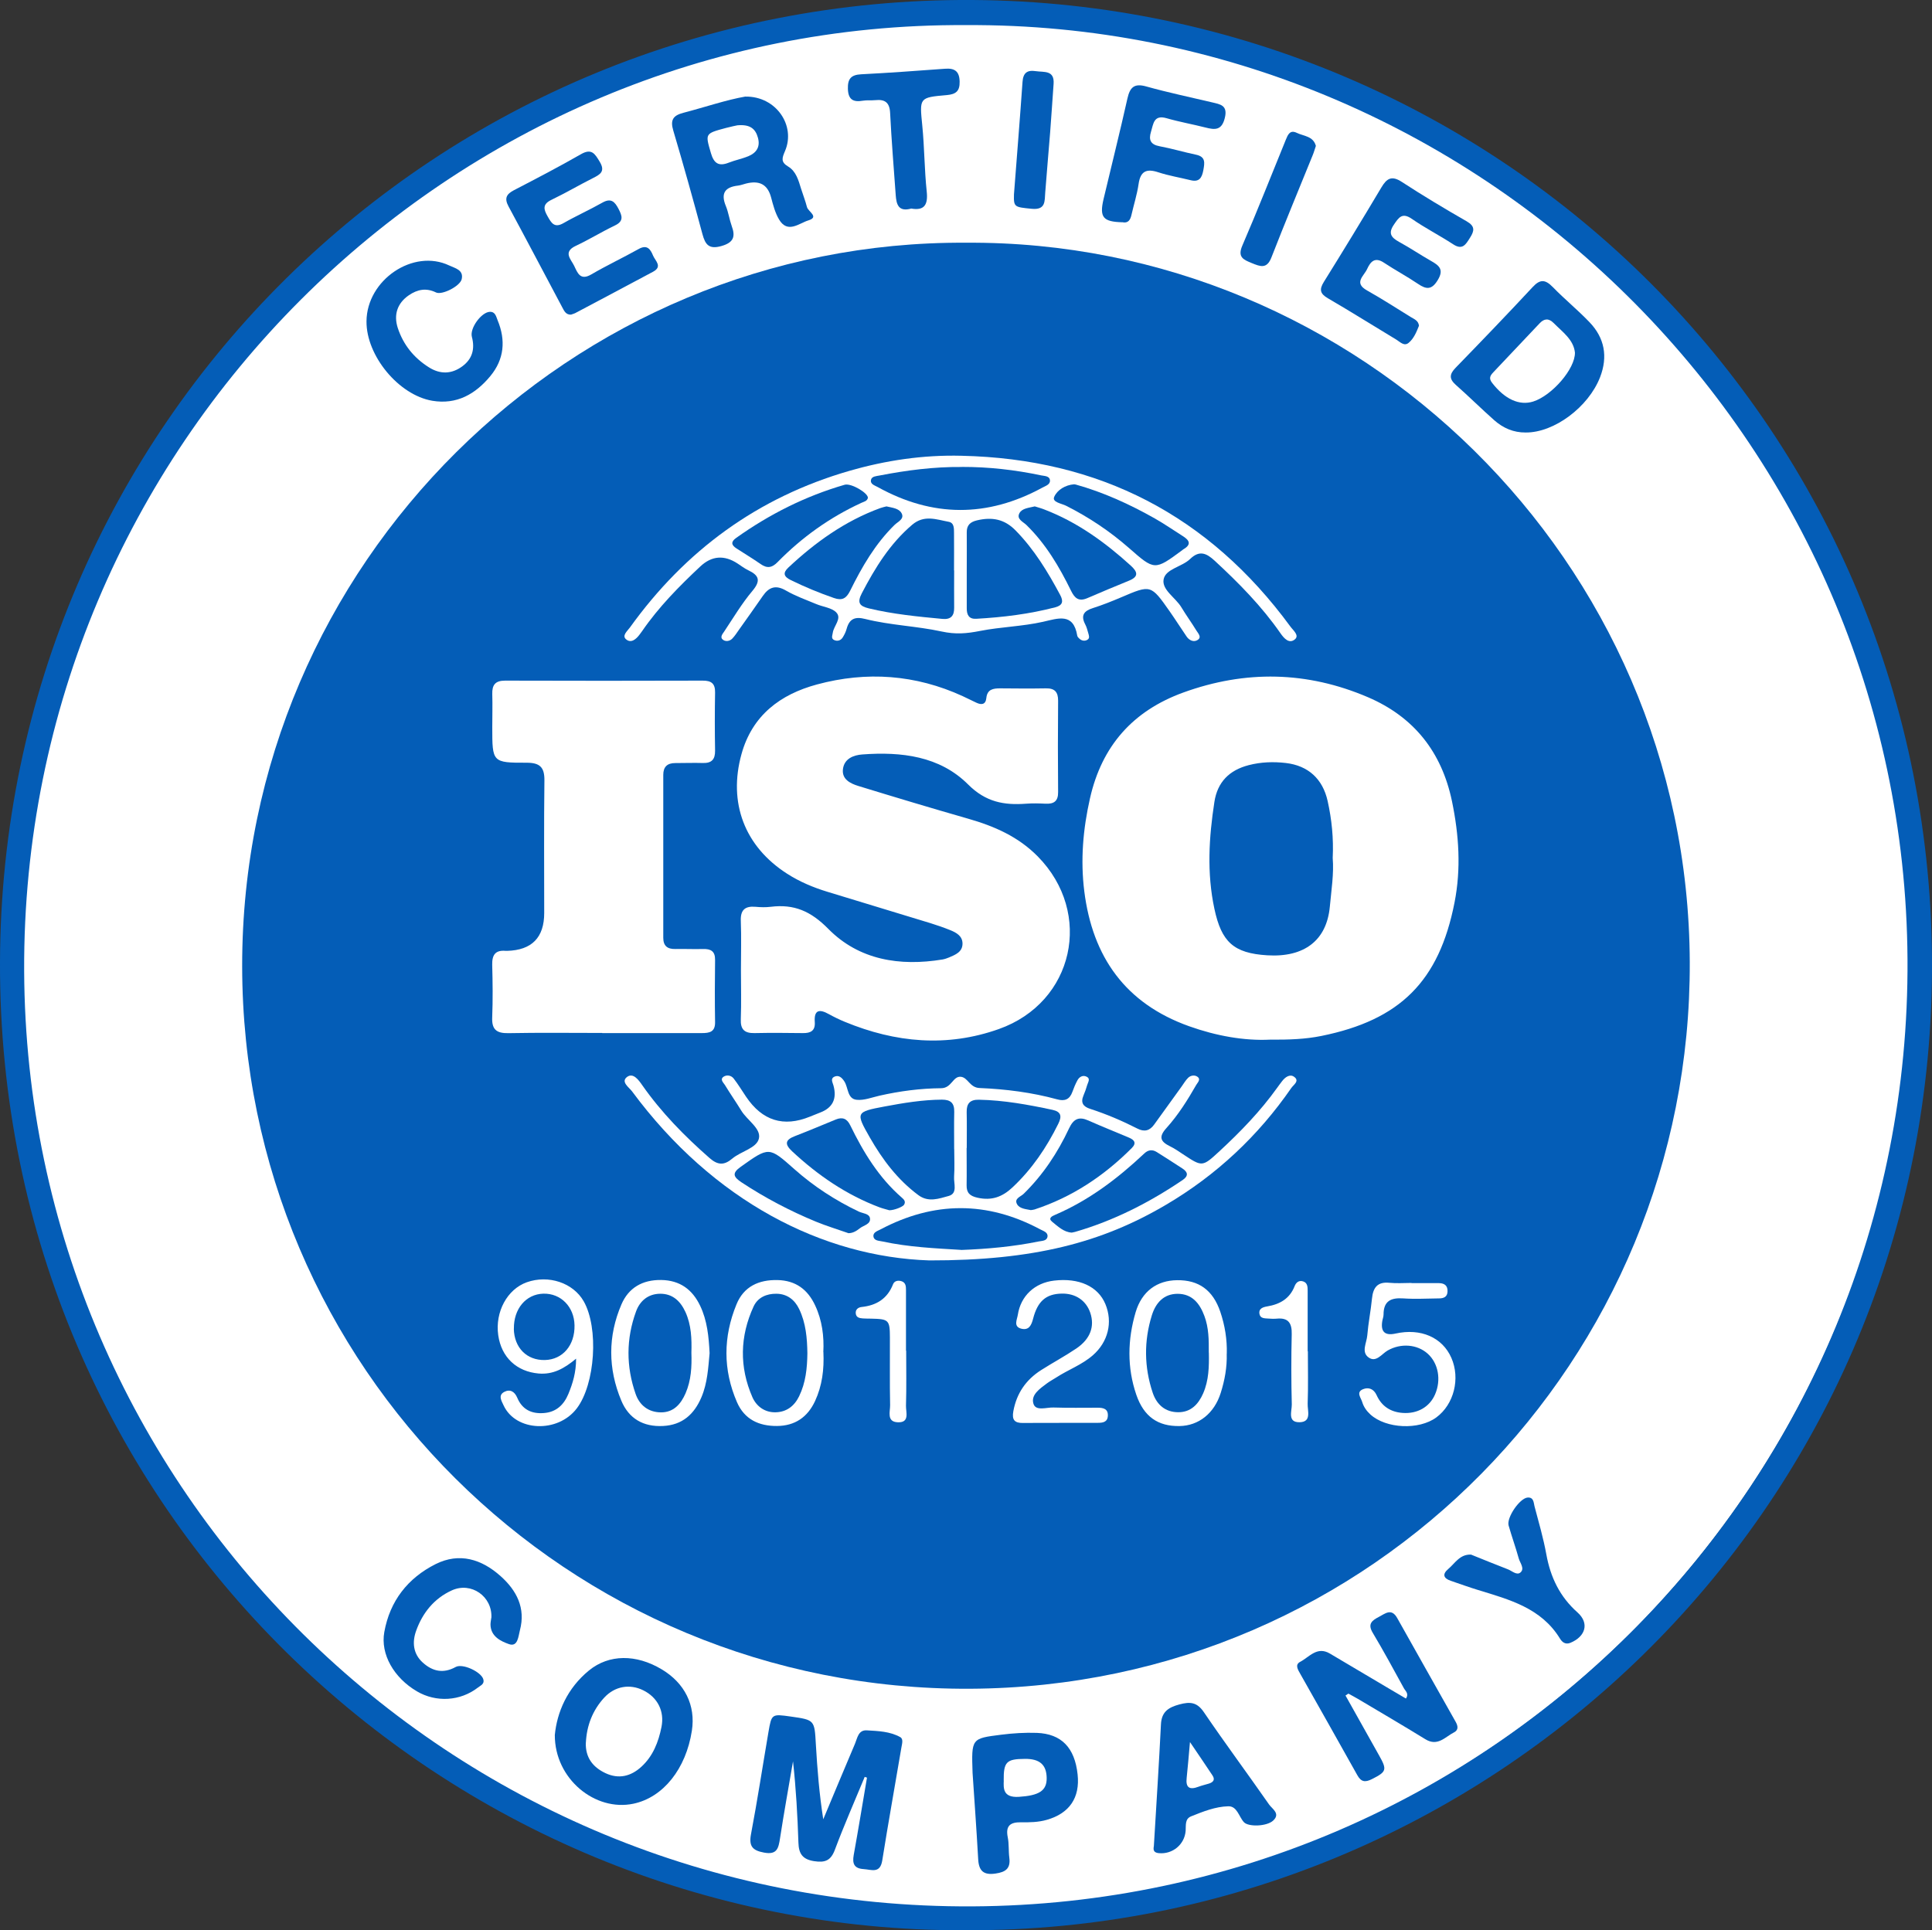 <?xml version="1.0" encoding="UTF-8"?>
<svg id="Capa_1" data-name="Capa 1" xmlns="http://www.w3.org/2000/svg" viewBox="0 0 282.34 282.15">
  <rect x="0" y="0" width="282.34" height="282.15" fill="#333333" stroke="none"/>
  <defs>
    <style>
      .cls-1 {
        fill: #045db7;
      }

      .cls-1, .cls-2 {
        stroke-width: 0px;
      }

      .cls-2 {
        fill: #fff;
      }
    </style>
  </defs>
  <circle class="cls-2" cx="140.37" cy="140.52" r="138.67"/>
  <path class="cls-1" d="M141.14,282.15C64.88,282.49-.24,220.71,0,140.63.24,62.1,63.93-.48,142.11,0c77.32.48,140.66,63.03,140.23,141.9-.43,79.28-65.11,140.61-141.2,140.24ZM141.1,3.67C65.84,3.23,3.19,65.05,3.53,141.95c.34,75.73,62.16,137.13,138.61,136.71,76.09-.42,137.08-62.42,136.62-138.45-.46-76.09-62.87-137.03-137.67-136.54Z"/>
  <path class="cls-1" d="M141.17,35.48c57.3-.39,105.53,46.43,105.77,105.14.23,58.11-46.36,105.92-105.17,106.23-58.85.3-106.33-47.12-106.38-105.63-.05-58.95,48.22-106.12,105.78-105.74ZM185.56,151.97c2.86.02,5.2-.07,7.53-.54,11.53-2.33,17.21-8,19.47-19.49.98-4.97.65-9.89-.37-14.82-1.5-7.19-5.55-12.32-12.29-15.21-8.88-3.8-17.89-3.98-26.98-.68-7.37,2.68-11.9,7.81-13.63,15.46-1.02,4.5-1.41,9.03-.83,13.62,1.21,9.58,6.01,16.38,15.32,19.7,3.98,1.42,8.06,2.14,11.79,1.96ZM108.28,141.72c0,2.42.07,4.85-.02,7.27-.06,1.51.56,2.05,2.01,2.02,2.36-.05,4.72-.03,7.07,0,1.15.02,1.82-.36,1.73-1.62-.13-1.83.72-1.9,2.06-1.15.76.42,1.56.81,2.37,1.14,7.36,3.03,14.87,3.74,22.47,1.04,10.99-3.9,13.85-16.95,5.68-25.24-2.86-2.9-6.36-4.42-10.17-5.51-5.37-1.54-10.73-3.15-16.07-4.79-1.16-.36-2.42-.98-2.22-2.48.2-1.51,1.55-2.03,2.84-2.12,5.68-.42,11.29.23,15.45,4.39,2.58,2.58,5.25,3.05,8.47,2.81.94-.07,1.89-.05,2.83,0,1.24.06,1.87-.36,1.85-1.72-.04-4.44-.04-8.89,0-13.33.01-1.29-.51-1.84-1.8-1.81-2.22.04-4.45.02-6.67,0-1.02,0-1.89.13-2.02,1.42-.1.96-.7,1.03-1.45.68-.67-.31-1.33-.65-2-.96-6.89-3.16-14.05-3.67-21.3-1.71-5.34,1.44-9.46,4.5-11.03,10.18-1.97,7.11.45,13.51,6.69,17.5,1.83,1.17,3.81,2,5.88,2.63,5.03,1.53,10.05,3.05,15.07,4.59.96.3,1.92.63,2.86,1.01.89.36,1.79.85,1.8,1.96,0,1.23-1.02,1.63-1.96,2.03-.31.13-.63.24-.96.3-6.24,1.03-12.21.08-16.69-4.47-2.57-2.61-5.02-3.65-8.42-3.23-.73.09-1.48.07-2.22,0-1.54-.13-2.22.46-2.15,2.08.09,2.35.02,4.71.02,7.07ZM88.01,151.01c4.85,0,9.69-.01,14.54,0,1.14,0,1.98-.16,1.95-1.61-.05-3.03-.04-6.06,0-9.08.02-1.27-.61-1.63-1.75-1.6-1.35.04-2.69-.03-4.04,0-1.17.03-1.78-.45-1.78-1.64,0-7.94,0-15.88,0-23.82,0-1.17.59-1.72,1.74-1.72,1.35,0,2.69-.05,4.04-.01,1.29.04,1.81-.52,1.79-1.81-.05-2.83-.05-5.65,0-8.48.03-1.33-.55-1.76-1.82-1.75-9.63.03-19.25.03-28.88,0-1.43,0-1.9.64-1.86,1.97.05,1.61,0,3.23,0,4.84,0,5.13,0,5.2,5.03,5.19,1.91,0,2.61.65,2.59,2.58-.08,6.46-.03,12.92-.03,19.38q0,5.39-5.42,5.54c-.07,0-.14,0-.2,0-1.51-.14-2.01.58-1.98,2.03.07,2.55.1,5.12,0,7.67-.08,1.77.6,2.36,2.35,2.33,4.58-.09,9.15-.03,13.73-.03ZM135.8,184.24c15.25.02,25.22-2.6,34.61-8.14,7.35-4.33,13.46-10.05,18.31-17.08.31-.45,1.27-1.03.37-1.64-.6-.41-1.28.07-1.73.66-.24.32-.49.64-.72.97-2.44,3.41-5.34,6.41-8.41,9.25-2.53,2.34-2.53,2.32-5.33.47-.62-.41-1.23-.84-1.89-1.16-1.39-.68-1.76-1.35-.54-2.69,1.71-1.9,3.08-4.08,4.35-6.3.21-.36.73-.82.14-1.21-.39-.26-.96-.18-1.32.17-.38.37-.65.85-.96,1.28-1.34,1.85-2.68,3.71-4.01,5.56-.65.91-1.44,1.11-2.45.59-2.22-1.13-4.51-2.11-6.89-2.88-1.04-.33-1.44-.9-.99-1.96.21-.49.39-1,.54-1.52.12-.42.52-.94-.09-1.23-.56-.27-1.07.03-1.35.56-.28.53-.52,1.09-.72,1.66-.39,1.09-1.1,1.41-2.21,1.1-3.72-1.02-7.53-1.5-11.36-1.66-1.44-.06-1.69-1.53-2.72-1.64-1.19-.13-1.33,1.66-2.9,1.67-3.01.02-6.04.42-9,1.09-1.11.25-2.27.72-3.35.6-1.37-.15-1.19-1.77-1.79-2.69-.36-.56-.83-.99-1.49-.67-.56.28-.22.83-.1,1.26q.81,2.93-1.95,3.97c-.5.19-1,.4-1.5.6q-5.77,2.35-9.32-2.92c-.6-.89-1.16-1.82-1.82-2.67-.36-.46-1.01-.56-1.47-.25-.57.4-.02.86.2,1.21.77,1.27,1.62,2.48,2.39,3.74.86,1.42,2.91,2.61,2.58,4.07-.32,1.43-2.62,1.87-3.9,2.95-1.17.99-2.1.98-3.31-.08-3.66-3.21-7.04-6.65-9.84-10.65-.54-.78-1.33-1.87-2.22-1.21-.96.72.29,1.52.73,2.11,11.88,16.06,27.87,24.2,43.44,24.71ZM140.51,66.62c-5.61-.14-11.06.67-16.39,2.21-13.38,3.86-23.98,11.64-32.07,22.9-.36.5-1.19,1.17-.57,1.71.74.64,1.48,0,2-.7.12-.16.24-.32.36-.49,2.42-3.52,5.39-6.53,8.49-9.44q2.52-2.37,5.47-.43c.51.33.99.71,1.54.97,1.58.75,1.88,1.52.62,3.02-1.55,1.84-2.8,3.95-4.14,5.96-.24.35-.68.85-.12,1.22.4.26.95.17,1.31-.2.37-.38.66-.84.97-1.28,1.17-1.65,2.35-3.29,3.49-4.95.91-1.32,1.91-1.66,3.4-.79,1.39.8,2.93,1.35,4.42,1.97.99.42,2.27.53,2.93,1.23.84.89-.38,1.94-.52,2.97-.05.38-.29.84.21,1.06.47.21.96.07,1.24-.38.25-.4.46-.83.58-1.28.41-1.47,1.23-1.8,2.72-1.42,3.66.92,7.49,1.03,11.12,1.82,2.11.46,3.69.31,5.68-.08,3.01-.59,6.15-.65,9.17-1.33,2.19-.49,4.45-1.39,5.01,2.04.03.17.21.34.36.47.34.28.76.34,1.13.11.36-.22.22-.6.13-.92-.13-.45-.24-.92-.46-1.33-.68-1.3-.19-1.96,1.11-2.37,1.41-.45,2.79-1,4.15-1.58,4.33-1.85,4.33-1.87,7.09,2.06.85,1.21,1.64,2.47,2.48,3.69.39.56,1.04.84,1.59.49.66-.41.08-.97-.17-1.38-.7-1.15-1.5-2.24-2.19-3.39-.85-1.43-2.89-2.56-2.6-4.1.29-1.53,2.67-1.81,3.87-2.97,1.37-1.33,2.4-.85,3.6.26,3.52,3.25,6.87,6.65,9.61,10.6.52.75,1.27,1.59,2.11.88.68-.58-.27-1.32-.66-1.86-11.91-16.25-27.95-24.53-48.05-24.97ZM84.19,198.6c0,2.03-.49,3.6-1.12,5.14-.66,1.6-1.78,2.68-3.6,2.81-1.8.14-3.16-.52-3.88-2.24-.39-.92-1.07-1.3-1.92-.84-.91.5-.37,1.31-.08,1.95,1.77,3.85,7.93,4.1,10.7.45,2.7-3.55,3.23-11.77,1.01-15.66-1.54-2.7-5.14-3.9-8.31-2.78-2.86,1.02-4.66,4.33-4.18,7.73.46,3.26,2.71,5.33,5.9,5.61,2.1.18,3.74-.71,5.49-2.18ZM103.7,197.81c-.12-2.43-.35-4.79-1.38-6.94-1.12-2.35-2.93-3.73-5.7-3.77-2.75-.04-4.77,1.16-5.8,3.56-2,4.64-1.98,9.41-.02,14.08,1.1,2.63,3.22,3.85,6.1,3.7,2.83-.14,4.56-1.73,5.61-4.21.88-2.08.99-4.3,1.19-6.44ZM179.28,197.88c.06-2.1-.28-4.16-.95-6.14-1.08-3.17-3.15-4.65-6.31-4.61-2.93.03-5.15,1.61-6.06,4.68-1.18,4-1.27,8.08.1,12.07,1.1,3.2,3.17,4.63,6.33,4.57,2.78-.05,5.06-1.85,6-4.83.59-1.86.94-3.78.88-5.74ZM120.32,197.64c.12-2.3-.17-4.63-1.19-6.81-1.08-2.33-2.84-3.66-5.5-3.72-2.76-.06-4.94.95-6,3.55-1.95,4.74-1.99,9.55.07,14.3,1.1,2.53,3.22,3.5,5.85,3.48,2.62-.02,4.46-1.28,5.56-3.64,1.04-2.25,1.34-4.63,1.22-7.16ZM206.28,187.55s0-.02,0-.02c-1.08,0-2.16.09-3.23-.02-1.77-.18-2.39.72-2.55,2.31-.18,1.8-.54,3.59-.69,5.4-.09,1.07-.91,2.41.19,3.2,1.11.8,1.92-.52,2.8-1.02,1.92-1.09,4.3-.91,5.84.47,1.56,1.4,2,3.83,1.08,5.95-.8,1.85-2.59,2.87-4.75,2.71-1.76-.13-3.06-.98-3.79-2.59-.42-.93-1.18-1.2-1.98-.88-1.07.43-.31,1.26-.13,1.87.21.71.64,1.32,1.2,1.83,2.29,2.08,7.09,2.3,9.63.43,2.58-1.9,3.53-5.68,2.2-8.71-1.31-2.99-4.47-4.37-8.16-3.55q-2.31.51-1.94-1.79c.05-.33.19-.66.19-.99,0-1.97,1.07-2.48,2.86-2.36,1.74.12,3.5.02,5.25,0,.66,0,1.21-.2,1.24-1,.04-.87-.45-1.22-1.24-1.23-1.35-.01-2.69,0-4.04,0ZM154.78,207.98c1.89,0,3.77,0,5.66,0,.7,0,1.41-.09,1.46-1.01.06-1.04-.67-1.2-1.47-1.2-2.16,0-4.31.04-6.47-.03-1.02-.04-2.58.57-2.93-.54-.42-1.31.94-2.22,1.97-2.99.43-.32.91-.57,1.36-.86,1.75-1.14,3.75-1.85,5.34-3.24,2.23-1.94,2.95-4.82,1.84-7.49-1.08-2.59-3.85-3.86-7.5-3.43-2.82.33-4.87,2.22-5.3,5.01-.1.68-.69,1.72.52,2.02,1.11.27,1.47-.51,1.72-1.48.66-2.55,1.89-3.59,4.13-3.65,2.03-.06,3.6.98,4.22,2.8.67,1.99.02,3.82-2.02,5.21-1.67,1.13-3.46,2.09-5.16,3.17-2.21,1.41-3.58,3.38-4.06,6-.24,1.28.18,1.75,1.43,1.73,1.75-.03,3.5,0,5.25-.01ZM132.41,197.43h-.01c0-2.95,0-5.9,0-8.85,0-.54-.02-1.11-.68-1.31-.51-.15-1.02-.03-1.21.45-.83,2.12-2.42,3.1-4.61,3.33-.46.05-.91.35-.84.95.07.61.57.68,1.05.72.4.03.8.02,1.21.03,2.57.06,2.72.19,2.73,2.77.02,3.29-.04,6.57.03,9.86.02.95-.55,2.46,1.13,2.52,1.77.07,1.17-1.48,1.19-2.41.08-2.68.03-5.37.03-8.05ZM191.11,197.52h-.01c0-2.95,0-5.91,0-8.86,0-.54-.02-1.14-.65-1.35-.62-.21-1.05.15-1.26.7-.72,1.83-2.15,2.64-4,2.95-.58.1-1.29.29-1.13,1.12.13.67.79.62,1.32.66.4.03.81.05,1.21.01,1.69-.16,2.22.66,2.18,2.27-.08,3.42-.08,6.85.01,10.27.02.97-.69,2.67,1.19,2.6,1.75-.07,1.09-1.71,1.13-2.71.09-2.55.03-5.1.03-7.65Z"/>
  <path class="cls-1" d="M126.36,259.75c-1.46,3.54-3.01,7.04-4.35,10.63-.6,1.6-1.44,1.92-3.05,1.67-1.71-.27-2.23-1.12-2.28-2.7-.13-3.95-.35-7.9-.79-11.89-.64,3.75-1.32,7.5-1.9,11.26-.22,1.43-.43,2.44-2.33,2.08-1.69-.31-2.24-.93-1.91-2.69.94-4.96,1.7-9.95,2.55-14.92.46-2.67.47-2.67,3.25-2.28,3.51.5,3.48.5,3.68,4.08.21,3.62.5,7.24,1.08,10.94,1.54-3.69,3.08-7.37,4.64-11.05.35-.83.48-2.02,1.72-1.95,1.67.1,3.39.15,4.89.99.5.28.25,1.01.17,1.52-.93,5.51-1.92,11-2.8,16.52-.32,1.96-1.58,1.32-2.74,1.25-1.38-.09-1.65-.82-1.43-2.05.68-3.77,1.3-7.54,1.94-11.32-.11-.04-.23-.07-.34-.11Z"/>
  <path class="cls-1" d="M196.63,247.84c1.63,2.91,3.26,5.83,4.9,8.74,1.21,2.14,1.1,2.4-1.06,3.49-.98.49-1.57.4-2.12-.6-2.75-4.94-5.55-9.86-8.32-14.78-.32-.58-.85-1.34-.03-1.77,1.34-.7,2.47-2.32,4.34-1.22,2.89,1.72,5.79,3.44,8.69,5.15.8.48,1.61.95,2.43,1.43.49-.72-.08-1.1-.3-1.51-1.49-2.72-2.96-5.44-4.55-8.1-.78-1.3-.11-1.8.89-2.32.94-.49,1.85-1.33,2.69.17,2.83,5.05,5.68,10.09,8.52,15.13.33.58.5,1.2-.21,1.57-1.3.66-2.39,2.11-4.18,1.02-3.27-2.01-6.58-3.95-9.88-5.91-.46-.27-.93-.52-1.39-.77-.14.09-.28.19-.42.28Z"/>
  <path class="cls-1" d="M108.96,14.12c4.47-.05,7.36,4.24,5.76,7.96-.43,1.01-.66,1.6.47,2.27,1.15.69,1.5,2.01,1.88,3.24.28.9.63,1.77.86,2.68.17.66,1.85,1.45.19,1.95-1.32.4-3.02,1.98-4.27-.14-.57-.96-.87-2.11-1.16-3.21-.53-2-1.8-2.51-3.67-2.04-.39.1-.77.25-1.17.3-1.94.22-2.54,1.15-1.77,3,.38.93.51,1.95.85,2.9.57,1.55.29,2.42-1.49,2.93-1.82.52-2.37-.18-2.79-1.75-1.36-5.06-2.77-10.11-4.26-15.13-.46-1.53-.04-2.2,1.47-2.59,3.18-.83,6.3-1.9,9.09-2.38ZM107.75,18.32c-.18.04-.9.18-1.61.37-3.15.84-3.08.82-2.25,3.68.43,1.5,1.13,1.99,2.6,1.41.93-.37,1.94-.56,2.86-.94,1.19-.49,1.79-1.37,1.41-2.72-.35-1.25-1.09-1.98-3.02-1.8Z"/>
  <path class="cls-1" d="M81.08,253.61c.32-3.31,1.8-6.83,5-9.44,2.92-2.38,6.88-2.39,10.6-.17,3.4,2.02,5,5.28,4.43,8.98-.86,5.58-4.19,9.75-8.53,10.67-5.58,1.19-11.52-3.6-11.5-10.04ZM85.61,254.73c-.07,2.16,1.01,3.58,2.88,4.46,1.93.9,3.69.47,5.22-.92,1.72-1.56,2.52-3.64,2.96-5.84.46-2.31-.58-4.32-2.66-5.35-1.97-.98-4.16-.61-5.71,1.07-1.7,1.85-2.56,4.08-2.68,6.58Z"/>
  <path class="cls-1" d="M222.96,63.22c-1.77.02-3.3-.65-4.59-1.79-1.91-1.69-3.72-3.49-5.63-5.18-.99-.88-.92-1.56-.02-2.49,3.79-3.9,7.56-7.82,11.26-11.8,1.11-1.2,1.86-1.1,2.94,0,1.73,1.78,3.67,3.36,5.38,5.15,2.2,2.3,2.69,5.02,1.54,8.01-1.7,4.39-6.73,8.14-10.88,8.1ZM230.16,51.54c-.2-1.89-1.8-3-3.11-4.32-.72-.72-1.38-.68-2.06.05-2.25,2.39-4.51,4.77-6.77,7.16-.45.48-.68.87-.16,1.54,1.84,2.37,3.96,3.37,6.01,2.72,2.72-.87,6.13-4.76,6.09-7.15Z"/>
  <path class="cls-1" d="M207.37,47.61c-.36.89-.74,1.87-1.52,2.51-.66.54-1.25-.15-1.8-.48-3.34-2.01-6.64-4.09-10.01-6.05-1.16-.68-1.25-1.29-.57-2.39,2.84-4.56,5.64-9.16,8.39-13.78.8-1.35,1.51-1.8,3-.83,3.1,2.02,6.27,3.92,9.48,5.76,1.25.72,1.13,1.39.48,2.41-.62.98-1.09,1.85-2.47.94-1.97-1.29-4.08-2.36-6.01-3.7-1.43-.99-1.92-.22-2.64.84-.87,1.27-.39,1.88.75,2.51,1.59.87,3.1,1.89,4.68,2.79,1.19.67,1.92,1.26.98,2.8-.88,1.46-1.67,1.38-2.89.55-1.61-1.09-3.34-2.01-4.97-3.09-1.34-.89-1.97-.15-2.47.94-.46,1.01-1.99,2-.01,3.11,2.17,1.22,4.26,2.57,6.38,3.88.5.31,1.13.51,1.22,1.29Z"/>
  <path class="cls-1" d="M83.51,45.99c-.8.06-1.06-.53-1.34-1.06-2.62-4.92-5.21-9.86-7.86-14.77-.64-1.19-.29-1.8.82-2.37,3.28-1.7,6.56-3.41,9.77-5.25,1.57-.9,2.04-.06,2.74,1.1.86,1.43.06,1.87-1,2.4-2.04,1.03-4.01,2.19-6.07,3.18-1.33.64-1.12,1.4-.54,2.41.54.95.98,1.75,2.31.99,1.87-1.07,3.84-1.95,5.71-3.01,1.25-.7,1.8-.12,2.34.92.52,1,.82,1.79-.53,2.43-1.94.93-3.78,2.07-5.72,2.98-1.91.9-.7,1.95-.23,2.92.48,1,.87,2.21,2.49,1.26,2.26-1.32,4.64-2.44,6.93-3.72,1.25-.7,1.73.04,2.11.97.32.76,1.42,1.59,0,2.35-3.79,2.03-7.59,4.04-11.4,6.06-.18.09-.38.13-.54.19Z"/>
  <path class="cls-1" d="M168.62,269.92c.37-6.19.75-12.03,1.04-17.87.09-1.83,1.08-2.47,2.7-2.91,1.56-.42,2.57-.34,3.57,1.13,3.1,4.56,6.39,8.99,9.54,13.51.45.64,1.69,1.32.59,2.34-.94.87-3.62.94-4.27.24-.75-.81-.99-2.37-2.3-2.33-1.88.05-3.67.77-5.42,1.47-.94.38-.74,1.33-.8,2.11-.15,2.01-1.92,3.47-3.93,3.27-.97-.1-.73-.76-.73-.98ZM173.9,254.64c-.2,2.17-.31,3.7-.48,5.22-.17,1.46.42,1.81,1.73,1.31.5-.19,1.03-.3,1.53-.46.62-.2.93-.56.51-1.19-.98-1.48-1.98-2.95-3.29-4.88Z"/>
  <path class="cls-1" d="M53.56,46.97c.04-6.06,6.84-10.67,12.1-8.16.81.39,2.13.63,1.81,2-.24,1.03-2.88,2.36-3.75,1.94-1.45-.71-2.74-.44-3.99.42-1.66,1.15-2.23,2.83-1.6,4.77.81,2.46,2.35,4.36,4.53,5.74,1.66,1.06,3.34,1.02,4.91-.14,1.45-1.07,1.86-2.53,1.39-4.3-.34-1.27,1.41-3.63,2.63-3.66.81-.02.91.7,1.13,1.23,1.21,2.92.97,5.71-1.06,8.16-2.18,2.64-4.92,4.21-8.49,3.61-4.92-.84-9.65-6.59-9.61-11.6Z"/>
  <path class="cls-1" d="M142.13,259.14c-.17-5.05-.17-5.02,4.17-5.57,1.74-.22,3.48-.33,5.22-.27,3.59.14,5.54,2.15,5.96,6.07.37,3.41-1.2,5.7-4.5,6.64-1.25.36-2.53.38-3.8.36-1.56-.02-2.24.53-1.91,2.18.2.98.1,2.01.23,3,.21,1.58-.55,2.1-2,2.31-1.78.27-2.46-.4-2.55-2.11-.25-4.49-.58-8.97-.82-12.61ZM146.69,260.27c-.04,1.08-.16,2.53,2.21,2.38,2.91-.19,4.1-.86,4.06-2.79-.04-1.91-1.03-2.78-3.18-2.76-2.68.02-3.13.41-3.1,3.18Z"/>
  <path class="cls-1" d="M71.81,236.46c.15-3.11-2.95-5.28-5.78-3.99-2.59,1.18-4.27,3.28-5.21,5.89-.6,1.65-.47,3.37.96,4.66,1.43,1.29,3,1.65,4.81.65,1.01-.56,3.68.69,4.03,1.76.24.72-.38.93-.77,1.24-2.58,2-6.11,2.21-8.92.56-3.37-1.98-5.35-5.43-4.77-8.66.81-4.55,3.44-7.9,7.5-9.94,3.48-1.74,6.73-.72,9.5,1.76,2.34,2.09,3.68,4.66,2.82,7.91-.23.86-.29,2.48-1.59,2.03-1.16-.41-2.68-1.1-2.71-2.86,0-.33.08-.67.12-1Z"/>
  <path class="cls-1" d="M164.02,32.49c-2.83-.07-3.37-.73-2.75-3.38,1.16-4.9,2.39-9.79,3.49-14.71.37-1.64.99-2.26,2.76-1.76,3.17.89,6.4,1.56,9.6,2.32,1.21.29,2.34.42,1.87,2.29-.45,1.84-1.46,1.74-2.82,1.39-1.89-.48-3.82-.82-5.69-1.36-1.88-.54-1.92.82-2.27,1.96-.37,1.2-.09,1.89,1.26,2.14,1.78.33,3.53.86,5.3,1.23,1.45.3,1.28,1.19,1.08,2.29-.21,1.12-.62,1.75-1.86,1.44-1.57-.39-3.17-.65-4.7-1.15-1.74-.58-2.63-.18-2.9,1.72-.22,1.52-.7,3.01-1.04,4.51-.17.75-.5,1.25-1.35,1.06Z"/>
  <path class="cls-1" d="M214.95,227.23c1.79.72,3.59,1.46,5.41,2.16.6.23,1.3.93,1.84.46.65-.57-.06-1.37-.25-2.04-.45-1.62-1.02-3.2-1.48-4.81-.34-1.15,1.63-4.03,2.79-4.1.88-.05.86.74.99,1.27.62,2.34,1.3,4.67,1.73,7.04.61,3.35,1.96,6.18,4.56,8.49,1.75,1.56,1.18,3.51-1.03,4.43-.77.32-1.24-.13-1.53-.6-2.74-4.49-7.4-5.71-11.96-7.11-1.35-.41-2.68-.9-4.01-1.35-1.08-.37-1.25-.97-.37-1.72.99-.83,1.68-2.16,3.3-2.11Z"/>
  <path class="cls-1" d="M133.19,30.48c-1.91.54-2.19-.62-2.29-1.95-.29-4.01-.62-8.03-.82-12.04-.08-1.54-.78-1.99-2.17-1.85-.6.06-1.22-.02-1.81.08-1.4.24-2.14-.14-2.19-1.73-.04-1.45.44-2.05,1.93-2.13,4.09-.21,8.17-.51,12.25-.81,1.41-.11,2.12.35,2.15,1.88.03,1.4-.55,1.85-1.88,1.97-4.06.35-3.98.39-3.58,4.45.32,3.2.31,6.44.65,9.64.21,1.96-.36,2.82-2.24,2.5Z"/>
  <path class="cls-1" d="M148.18,28.41c.45-5.86.88-11.14,1.25-16.43.09-1.31.66-1.78,1.94-1.58,1.21.18,2.75-.18,2.6,1.87-.17,2.34-.32,4.69-.5,7.03-.23,2.94-.5,5.88-.72,8.82-.1,1.28.1,2.6-1.98,2.4-2.53-.25-2.64-.24-2.59-2.11Z"/>
  <path class="cls-1" d="M192.3,21.33c-.17.49-.29.94-.47,1.37-2.02,4.98-4.08,9.93-6.03,14.94-.67,1.72-1.63,1.32-2.86.82-1.22-.5-2.13-.86-1.38-2.58,2.21-5.11,4.24-10.3,6.35-15.46.29-.71.6-1.48,1.58-1.01,1.02.5,2.43.47,2.81,1.92Z"/>
  <path class="cls-1" d="M194.76,125.41c.19,2.31-.2,4.71-.42,7.12-.46,4.93-3.73,7.44-9.14,7.11-4.94-.3-6.7-1.97-7.73-6.8-1.12-5.23-.8-10.42,0-15.62.45-2.92,2.19-4.65,5.03-5.38,1.79-.46,3.6-.52,5.41-.31,3.26.38,5.39,2.32,6.11,5.56.6,2.7.88,5.44.74,8.34Z"/>
  <path class="cls-1" d="M141.28,167.81c0-1.75.03-3.49-.01-5.24-.03-1.26.48-1.84,1.78-1.82,3.65.07,7.21.72,10.76,1.48,1.3.28,1.38.97.84,2.05-1.71,3.46-3.83,6.6-6.67,9.27-1.5,1.41-3.04,1.98-5.1,1.53-1.14-.25-1.64-.7-1.62-1.84.03-1.81,0-3.63,0-5.44Z"/>
  <path class="cls-1" d="M139.45,167.98c0,1.34.07,2.69-.02,4.02-.07,1,.56,2.45-.8,2.82-1.4.38-2.95.98-4.43-.13-3.03-2.25-5.23-5.18-7.08-8.41-2.09-3.66-2.07-3.75,2.15-4.54,2.77-.52,5.55-.98,8.38-1,1.29,0,1.83.51,1.8,1.79-.04,1.81-.01,3.62-.01,5.43h0Z"/>
  <path class="cls-1" d="M140.46,182.7c-3.77-.23-7.67-.4-11.49-1.23-.5-.11-1.22-.09-1.32-.7-.11-.64.59-.83,1.04-1.07,7.77-4.11,15.55-4.16,23.33,0,.45.24,1.15.43,1.06,1.06-.09.64-.8.61-1.3.71-3.7.75-7.44,1.1-11.32,1.24Z"/>
  <path class="cls-1" d="M129.94,176.9c-.36-.11-.88-.23-1.38-.41-4.85-1.82-9.02-4.68-12.79-8.19-1.15-1.07-1.02-1.69.42-2.24,2-.77,3.98-1.61,5.96-2.42.98-.4,1.64-.12,2.11.86,1.92,3.94,4.18,7.65,7.54,10.57.3.26.6.56.32,1.03-.18.3-1.42.81-2.18.81Z"/>
  <path class="cls-1" d="M150.62,176.88c-.74-.15-1.62-.2-1.99-.86-.46-.83.53-1.09.96-1.51,2.83-2.77,4.98-6.02,6.64-9.57.66-1.4,1.44-1.77,2.83-1.15,1.97.88,3.97,1.67,5.95,2.51.77.33,1.11.79.39,1.51-4.06,4.07-8.72,7.18-14.21,8.98-.19.06-.4.07-.58.1Z"/>
  <path class="cls-1" d="M123.97,180.25c-1.58-.56-3.19-1.04-4.74-1.68-3.8-1.57-7.42-3.47-10.86-5.74-1.2-.8-1.45-1.34-.09-2.3,4.12-2.92,4.08-2.94,7.82.38,2.83,2.51,5.98,4.56,9.4,6.19.59.28,1.54.28,1.64.99.11.87-.93,1.01-1.48,1.45-.47.37-.99.72-1.69.72Z"/>
  <path class="cls-1" d="M156.59,180.17c-1.12-.07-1.97-.88-2.84-1.59-.6-.49-.05-.8.41-.99,4.95-2.12,9.17-5.31,13.06-8.98.57-.54,1.18-.62,1.83-.21,1.25.78,2.49,1.59,3.73,2.39.84.54.92,1.1.06,1.69-4.87,3.3-10.06,5.95-15.73,7.59-.13.04-.26.05-.51.11Z"/>
  <path class="cls-1" d="M139.44,83.37c0,1.82-.02,3.63,0,5.45.02,1.19-.48,1.76-1.7,1.65-3.62-.34-7.22-.69-10.77-1.54-1.4-.34-1.73-.85-1.02-2.22,1.94-3.72,4.1-7.23,7.35-10,1.76-1.5,3.54-.77,5.33-.44.84.15.78,1,.79,1.67.02,1.82,0,3.63,0,5.45Z"/>
  <path class="cls-1" d="M141.28,83.28c0-1.81.02-3.63,0-5.44-.02-1.06.49-1.54,1.5-1.78,2.18-.51,4-.21,5.66,1.5,2.72,2.78,4.69,6.04,6.5,9.42.48.9.38,1.5-.72,1.79-3.79.99-7.65,1.46-11.55,1.68-1.08.06-1.39-.58-1.39-1.52,0-1.88,0-3.76,0-5.65Z"/>
  <path class="cls-1" d="M140.55,68.25c3.92-.01,7.79.43,11.62,1.24.49.1,1.23.07,1.27.74.04.61-.66.8-1.11,1.05-8.04,4.38-16.07,4.35-24.07-.09-.43-.24-1.15-.42-.96-1.1.14-.47.76-.49,1.22-.58,3.97-.77,7.97-1.29,12.03-1.25Z"/>
  <path class="cls-1" d="M129.54,74.02c.86.2,1.82.28,2.21.99.47.86-.55,1.25-1.02,1.72-2.83,2.77-4.77,6.14-6.5,9.64-.56,1.12-1.17,1.46-2.37,1.04-2.16-.75-4.27-1.62-6.32-2.63-.97-.48-1.19-1.01-.34-1.81,3.96-3.71,8.3-6.82,13.44-8.7.31-.11.64-.18.91-.25Z"/>
  <path class="cls-1" d="M151.22,74.02c.43.14.95.27,1.44.47,4.78,1.84,8.84,4.78,12.6,8.2.98.89,1.19,1.59-.25,2.18-2.05.84-4.1,1.69-6.13,2.57-1.2.51-1.81.04-2.35-1.07-1.72-3.51-3.69-6.86-6.53-9.63-.48-.47-1.49-.86-1.02-1.73.39-.72,1.36-.77,2.24-.99Z"/>
  <path class="cls-1" d="M126.83,72.8c-.13.46-.57.53-.92.69-4.64,2.13-8.72,5.05-12.28,8.68-.8.82-1.51.95-2.46.29-1.16-.81-2.37-1.53-3.55-2.3-.76-.49-.83-.97-.04-1.53,4.86-3.46,10.12-6.11,15.85-7.77.98-.28,3.5,1.25,3.4,1.93Z"/>
  <path class="cls-1" d="M157.15,70.81c4.1,1.14,7.95,2.9,11.64,4.99,1.4.79,2.72,1.72,4.09,2.58.97.61,1.24,1.22.08,1.9-.06.03-.11.08-.16.12-4.08,3.02-4.06,3-7.84-.32-2.79-2.44-5.86-4.49-9.18-6.16-.66-.33-2.06-.51-1.72-1.29.44-1.01,1.61-1.74,2.91-1.84.06,0,.13.02.2.04Z"/>
  <path class="cls-1" d="M75.1,194.22c-.04-2.9,1.76-5.05,4.3-5.12,2.55-.07,4.51,1.91,4.56,4.62.06,2.92-1.72,5.01-4.32,5.08-2.65.07-4.5-1.8-4.55-4.58Z"/>
  <path class="cls-1" d="M101.04,197.73c.07,2.03-.03,4.05-.86,5.95-.69,1.57-1.75,2.79-3.61,2.77-1.81-.02-3.1-1.03-3.68-2.69-1.4-4.01-1.4-8.06.06-12.06.57-1.56,1.77-2.57,3.52-2.59,1.84-.01,2.97,1.09,3.7,2.67.86,1.89.93,3.91.87,5.94Z"/>
  <path class="cls-1" d="M176.66,197.72c.04,2.03,0,4.04-.83,5.95-.7,1.6-1.8,2.76-3.63,2.76-1.9,0-3.16-1.09-3.75-2.86-1.25-3.75-1.29-7.54-.12-11.31.56-1.79,1.71-3.13,3.75-3.14,2.12,0,3.23,1.38,3.92,3.22.66,1.75.66,3.56.65,5.38Z"/>
  <path class="cls-1" d="M117.99,197.83c-.03,2.16-.24,4.28-1.21,6.27-.71,1.46-1.87,2.32-3.48,2.34-1.55.02-2.76-.87-3.35-2.22-1.92-4.41-1.83-8.88.18-13.25.61-1.32,1.9-1.88,3.34-1.86,1.56.02,2.66.87,3.32,2.24.98,2.04,1.17,4.25,1.2,6.48Z"/>
</svg>